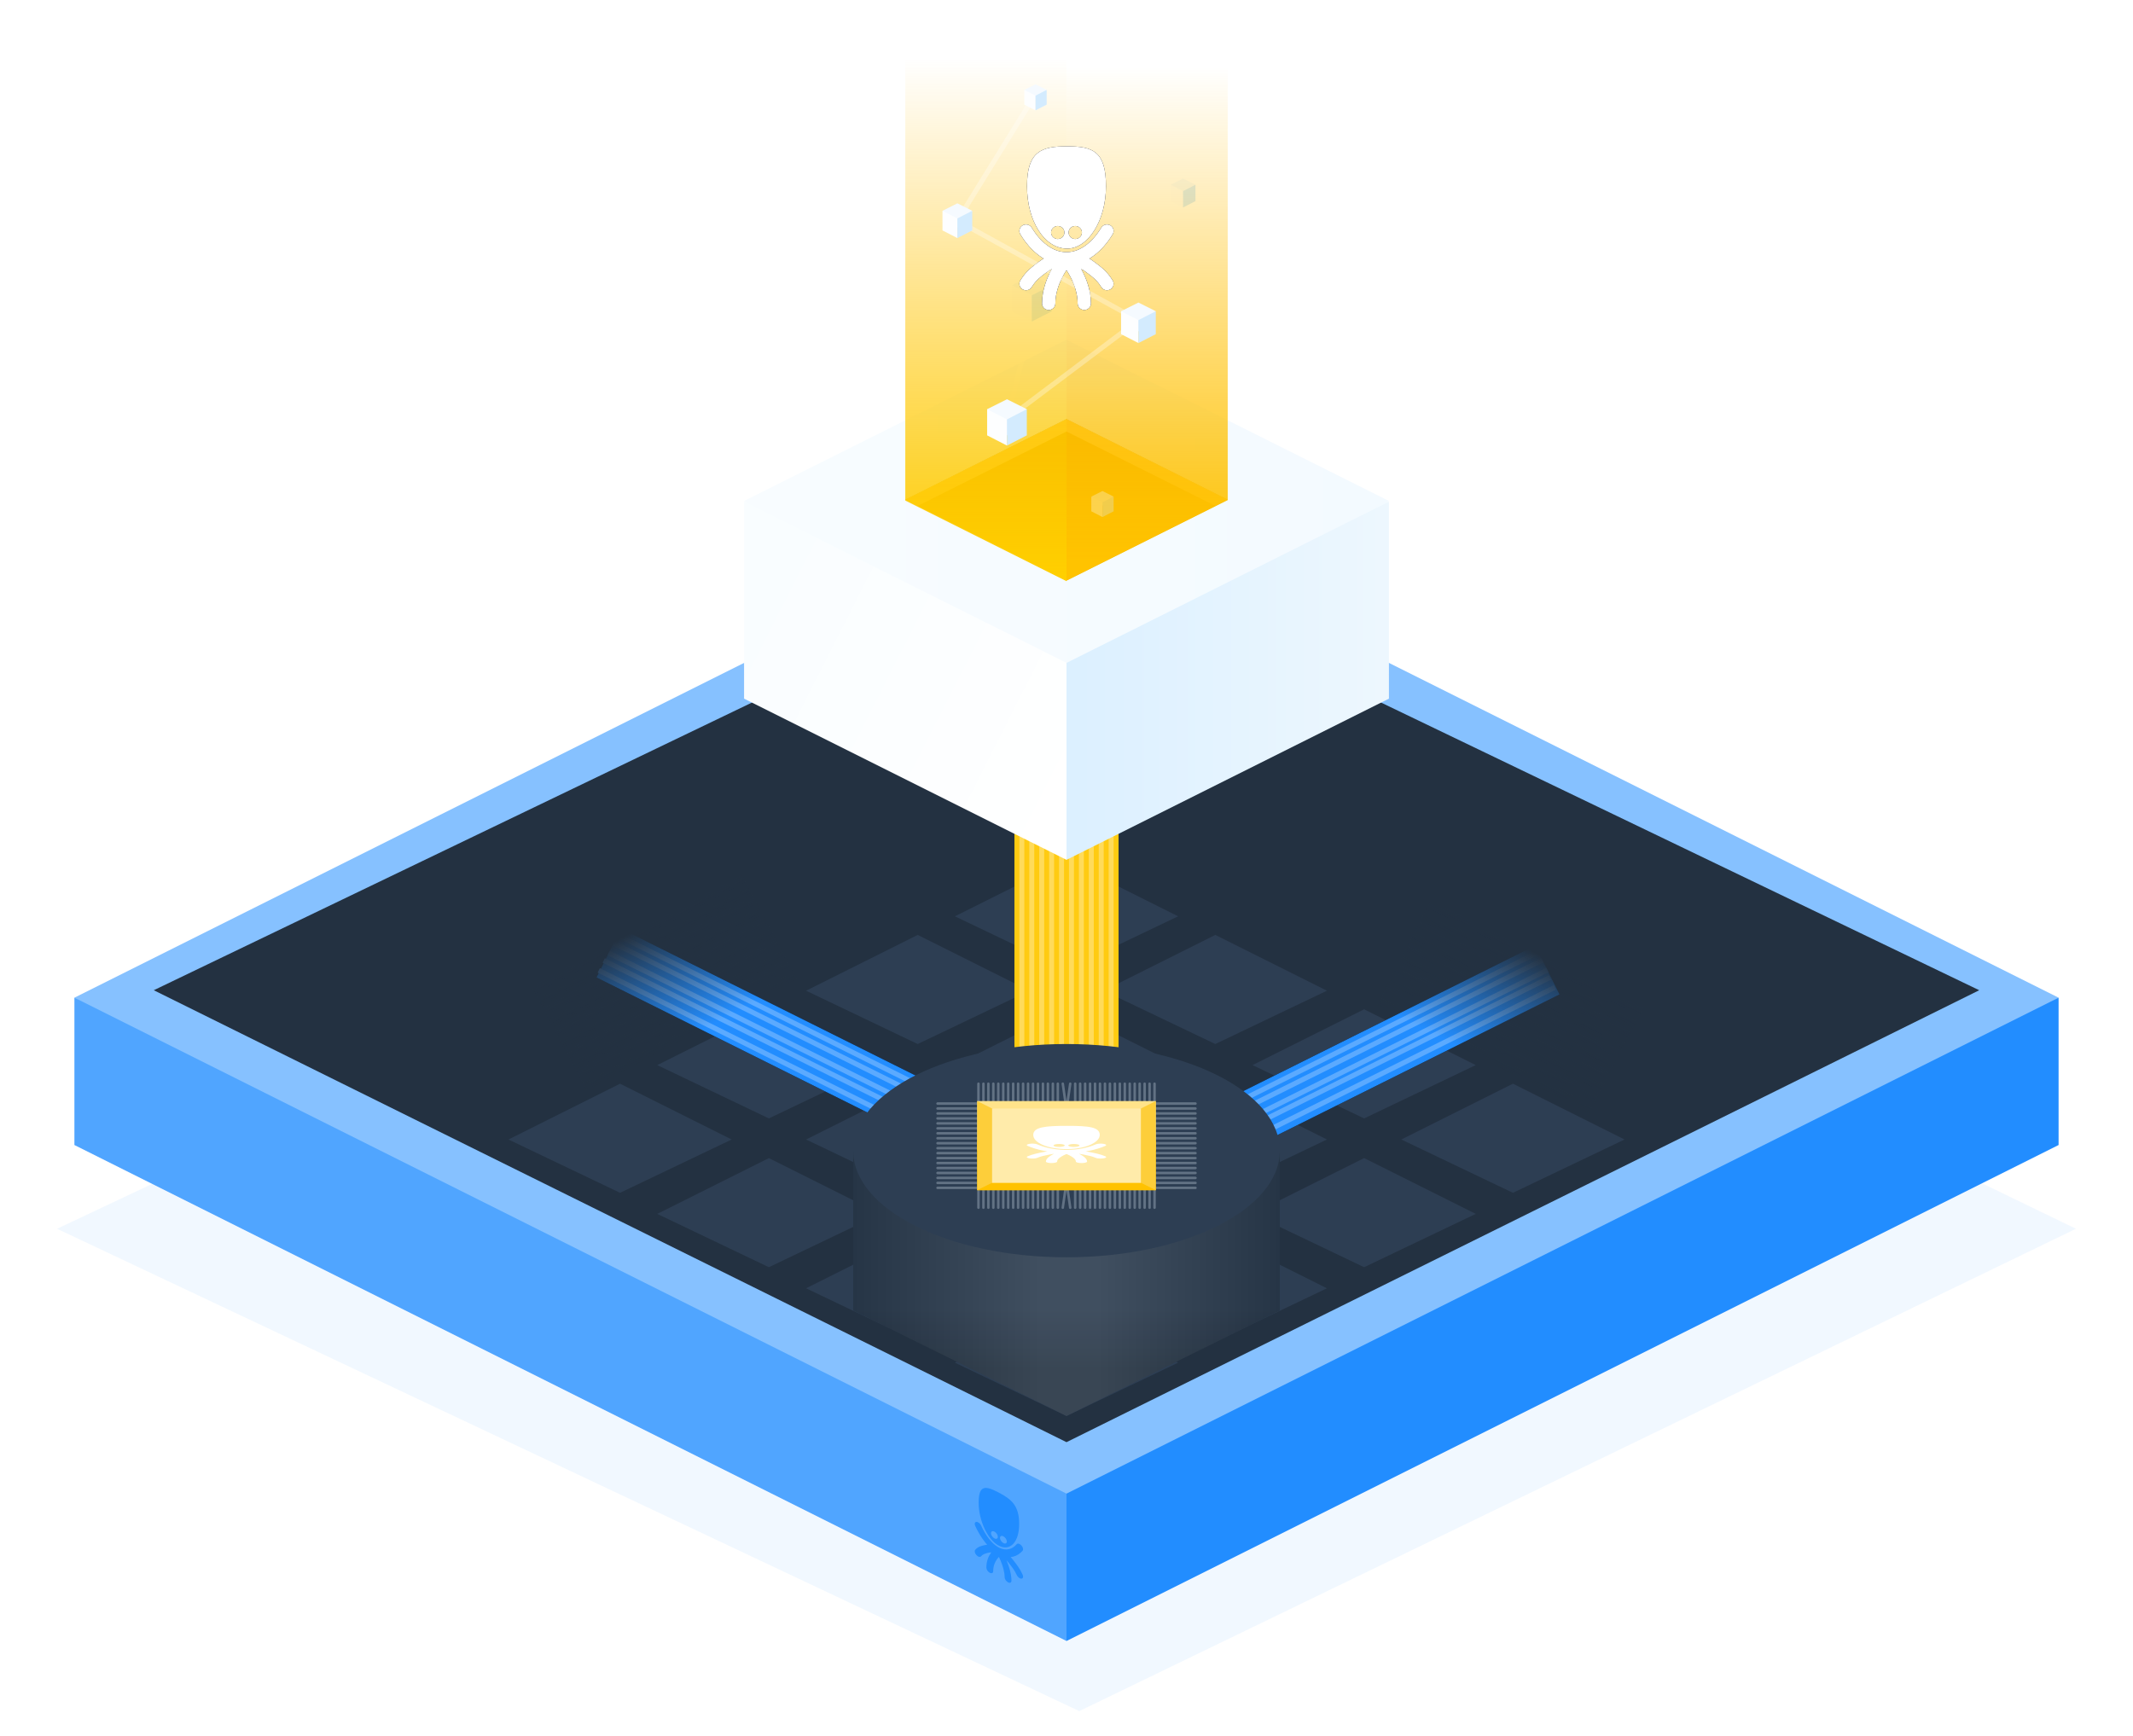 <?xml version="1.0" encoding="UTF-8"?>
<svg width="860px" height="700px" viewBox="0 0 860 700" version="1.1" xmlns="http://www.w3.org/2000/svg" xmlns:xlink="http://www.w3.org/1999/xlink">
    <!-- Generator: Sketch 52.5 (67469) - http://www.bohemiancoding.com/sketch -->
    <title>SVG2</title>
    <desc>Created with Sketch.</desc>
    <defs>
        <filter x="-3.7%" y="-7.7%" width="107.4%" height="115.4%" filterUnits="objectBoundingBox" id="filter-1">
            <feGaussianBlur stdDeviation="10" in="SourceGraphic"></feGaussianBlur>
        </filter>
        <rect id="path-2" x="0" y="0" width="42" height="107"></rect>
        <filter x="-42.9%" y="-16.8%" width="185.7%" height="133.6%" filterUnits="objectBoundingBox" id="filter-3">
            <feMorphology radius="1" operator="dilate" in="SourceAlpha" result="shadowSpreadOuter1"></feMorphology>
            <feOffset dx="0" dy="0" in="shadowSpreadOuter1" result="shadowOffsetOuter1"></feOffset>
            <feGaussianBlur stdDeviation="5" in="shadowOffsetOuter1" result="shadowBlurOuter1"></feGaussianBlur>
            <feColorMatrix values="0 0 0 0 1   0 0 0 0 0.831   0 0 0 0 0.298  0 0 0 1 0" type="matrix" in="shadowBlurOuter1"></feColorMatrix>
        </filter>
        <filter x="-17.3%" y="-34.8%" width="134.6%" height="169.5%" filterUnits="objectBoundingBox" id="filter-4">
            <feGaussianBlur stdDeviation="15" in="SourceGraphic"></feGaussianBlur>
        </filter>
        <linearGradient x1="100%" y1="50%" x2="0%" y2="50%" id="linearGradient-5">
            <stop stop-color="#F8FCFF" offset="0%"></stop>
            <stop stop-color="#F3FAFF" offset="100%"></stop>
        </linearGradient>
        <linearGradient x1="1.445%" y1="50%" x2="96.266%" y2="50%" id="linearGradient-6">
            <stop stop-color="#EDF7FE" offset="0%"></stop>
            <stop stop-color="#DCF0FF" offset="100%"></stop>
        </linearGradient>
        <linearGradient x1="100%" y1="87.312%" x2="0%" y2="30.934%" id="linearGradient-7">
            <stop stop-color="#FFFFFF" offset="0%"></stop>
            <stop stop-color="#F9FDFF" offset="100%"></stop>
        </linearGradient>
        <polygon id="path-8" points="65 146 130 178.5 65 211 0 178.5"></polygon>
        <filter x="-44.1%" y="-71.0%" width="188.2%" height="242.1%" filterUnits="objectBoundingBox" id="filter-9">
            <feMorphology radius="5" operator="dilate" in="SourceAlpha" result="shadowSpreadOuter1"></feMorphology>
            <feOffset dx="0" dy="0" in="shadowSpreadOuter1" result="shadowOffsetOuter1"></feOffset>
            <feGaussianBlur stdDeviation="10" in="shadowOffsetOuter1" result="shadowBlurOuter1"></feGaussianBlur>
            <feColorMatrix values="0 0 0 0 1   0 0 0 0 0.831   0 0 0 0 0.298  0 0 0 1 0" type="matrix" in="shadowBlurOuter1"></feColorMatrix>
        </filter>
        <linearGradient x1="50%" y1="0%" x2="50%" y2="98.86%" id="linearGradient-10">
            <stop stop-color="#FFBA00" stop-opacity="0" offset="0%"></stop>
            <stop stop-color="#FFCF00" offset="100%"></stop>
        </linearGradient>
        <linearGradient x1="100%" y1="1.663%" x2="100%" y2="96.037%" id="linearGradient-11">
            <stop stop-color="#FFBA00" stop-opacity="0" offset="0%"></stop>
            <stop stop-color="#FFC300" offset="100%"></stop>
        </linearGradient>
        <path d="M19.253,41.256 C10.089,41.256 3.082,30.147 3.082,16.077 C3.082,2.009 8.921,-9.9475983e-14 19.253,-9.9475983e-14 C29.586,-9.9475983e-14 34.918,2.009 34.918,16.077 C34.918,30.147 27.586,41.256 19.253,41.256 Z M37.628,54.098 C38.381,55.342 37.954,56.949 36.678,57.682 C36.248,57.928 35.779,58.044 35.316,58.044 C34.397,58.044 33.5,57.584 32.999,56.755 C32.134,55.329 31.248,54.314 30.251,53.387 C29.253,52.464 28.12,51.637 26.824,50.674 C26.19,50.207 25.559,49.802 24.929,49.458 C25.004,49.592 25.078,49.729 25.154,49.869 C26.974,53.275 28.853,58.002 28.862,63.385 C28.862,64.829 27.66,66 26.177,66 C24.691,66 23.489,64.829 23.489,63.385 C23.498,59.291 22.024,55.353 20.469,52.435 C19.965,51.483 19.458,50.643 18.999,49.941 C18.565,50.609 18.085,51.402 17.604,52.296 C16.024,55.228 14.5,59.229 14.509,63.385 C14.509,64.829 13.307,66 11.824,66 C10.341,66 9.139,64.829 9.139,63.385 C9.148,58.002 11.024,53.275 12.846,49.869 C12.921,49.729 12.995,49.592 13.071,49.458 C12.44,49.802 11.81,50.207 11.177,50.674 C9.878,51.637 8.745,52.464 7.75,53.387 C6.752,54.314 5.864,55.329 4.999,56.757 C4.246,58.002 2.599,58.415 1.323,57.682 C0.044,56.949 -0.381,55.342 0.372,54.098 C1.496,52.236 2.759,50.783 4.053,49.59 C5.35,48.394 6.655,47.451 7.923,46.508 C8.523,46.061 9.139,45.65 9.768,45.277 C9.139,44.904 8.523,44.49 7.923,44.043 C5.024,41.891 2.505,38.988 0.372,35.464 C-0.381,34.217 0.044,32.612 1.323,31.879 C2.599,31.146 4.246,31.56 4.999,32.804 C6.846,35.859 8.943,38.224 11.174,39.878 C13.568,41.641 15.918,42.515 18.336,42.653 C18.556,42.646 18.779,42.64 18.999,42.64 C19.222,42.64 19.442,42.646 19.662,42.653 C22.08,42.515 24.433,41.641 26.824,39.878 C29.055,38.224 31.154,35.859 32.999,32.804 C33.754,31.56 35.399,31.146 36.678,31.879 C37.954,32.612 38.381,34.217 37.628,35.462 C35.496,38.988 32.974,41.891 30.075,44.043 C29.475,44.49 28.86,44.904 28.233,45.277 C28.86,45.65 29.475,46.061 30.075,46.508 C31.345,47.451 32.648,48.394 33.947,49.59 C35.242,50.783 36.502,52.236 37.628,54.098 Z M15.467,32.132 C13.983,32.132 12.781,33.305 12.781,34.749 C12.781,36.197 13.983,37.368 15.467,37.368 C16.95,37.368 18.152,36.197 18.152,34.749 C18.152,33.305 16.95,32.132 15.467,32.132 Z M22.532,32.132 C21.049,32.132 19.846,33.305 19.846,34.749 C19.846,36.197 21.049,37.368 22.532,37.368 C24.015,37.368 25.217,36.197 25.217,34.749 C25.217,33.305 24.015,32.132 22.532,32.132 Z" id="path-12"></path>
        <filter x="-197.4%" y="-113.6%" width="494.7%" height="327.3%" filterUnits="objectBoundingBox" id="filter-13">
            <feOffset dx="0" dy="0" in="SourceAlpha" result="shadowOffsetOuter1"></feOffset>
            <feGaussianBlur stdDeviation="25" in="shadowOffsetOuter1" result="shadowBlurOuter1"></feGaussianBlur>
            <feColorMatrix values="0 0 0 0 1   0 0 0 0 0.863   0 0 0 0 0.349  0 0 0 1 0" type="matrix" in="shadowBlurOuter1"></feColorMatrix>
        </filter>
        <rect id="path-14" x="0.329" y="0.931" width="22" height="145"></rect>
        <filter x="-81.8%" y="-12.4%" width="263.6%" height="124.8%" filterUnits="objectBoundingBox" id="filter-15">
            <feMorphology radius="1" operator="dilate" in="SourceAlpha" result="shadowSpreadOuter1"></feMorphology>
            <feOffset dx="0" dy="0" in="shadowSpreadOuter1" result="shadowOffsetOuter1"></feOffset>
            <feGaussianBlur stdDeviation="5" in="shadowOffsetOuter1" result="shadowBlurOuter1"></feGaussianBlur>
            <feColorMatrix values="0 0 0 0 0.133   0 0 0 0 0.553   0 0 0 0 1  0 0 0 1 0" type="matrix" in="shadowBlurOuter1"></feColorMatrix>
        </filter>
        <rect id="path-16" x="0.127" y="0.992" width="22" height="160"></rect>
        <filter x="-81.8%" y="-11.2%" width="263.6%" height="122.5%" filterUnits="objectBoundingBox" id="filter-17">
            <feMorphology radius="1" operator="dilate" in="SourceAlpha" result="shadowSpreadOuter1"></feMorphology>
            <feOffset dx="0" dy="0" in="shadowSpreadOuter1" result="shadowOffsetOuter1"></feOffset>
            <feGaussianBlur stdDeviation="5" in="shadowOffsetOuter1" result="shadowBlurOuter1"></feGaussianBlur>
            <feColorMatrix values="0 0 0 0 0.133   0 0 0 0 0.553   0 0 0 0 1  0 0 0 1 0" type="matrix" in="shadowBlurOuter1"></feColorMatrix>
        </filter>
        <linearGradient x1="50%" y1="100%" x2="50%" y2="2.792%" id="linearGradient-18">
            <stop stop-color="#233141" stop-opacity="0" offset="0%"></stop>
            <stop stop-color="#233141" offset="77.208%"></stop>
        </linearGradient>
        <linearGradient x1="50%" y1="59.66%" x2="50%" y2="82.522%" id="linearGradient-19">
            <stop stop-color="#2A3B4E" offset="0%"></stop>
            <stop stop-color="#233141" offset="100%"></stop>
        </linearGradient>
        <linearGradient x1="100%" y1="50%" x2="0%" y2="50%" id="linearGradient-20">
            <stop stop-color="#000000" offset="0%"></stop>
            <stop stop-color="#FFFFFF" offset="41.883%"></stop>
            <stop stop-color="#FFFFFF" offset="56.844%"></stop>
            <stop stop-color="#000000" offset="100%"></stop>
        </linearGradient>
        <filter x="-14.6%" y="-29.2%" width="129.2%" height="158.3%" filterUnits="objectBoundingBox" id="filter-21">
            <feOffset dx="0" dy="0" in="SourceAlpha" result="shadowOffsetOuter1"></feOffset>
            <feGaussianBlur stdDeviation="2.5" in="shadowOffsetOuter1" result="shadowBlurOuter1"></feGaussianBlur>
            <feColorMatrix values="0 0 0 0 0   0 0 0 0 0   0 0 0 0 0  0 0 0 0.3 0" type="matrix" in="shadowBlurOuter1" result="shadowMatrixOuter1"></feColorMatrix>
            <feMerge>
                <feMergeNode in="shadowMatrixOuter1"></feMergeNode>
                <feMergeNode in="SourceGraphic"></feMergeNode>
            </feMerge>
        </filter>
    </defs>
    <g id="Website" stroke="none" stroke-width="1" fill="none" fill-rule="evenodd">
        <g id="SVG2" transform="translate(23, 23)">
            <polygon id="Rectangle-11-Copy" fill="#228DFF" opacity="0.25" filter="url(#filter-1)" points="412.152 278 814 472.5 412.152 667 3.41060513e-13 472.5"></polygon>
            <polygon id="Rectangle-11" fill="#86C1FF" points="407 179.308 807 379.308 407 628.551 7 379.308"></polygon>
            <polygon id="Rectangle-11-Copy-9" fill="#233141" points="407 199.308 775 376.308 407 558.551 39 376.308"></polygon>
            <path d="M407,504 L452,526.5 L407,548 L362,526.5 L407,504 Z M347,474 L392,496.5 L347,518 L302,496.5 L347,474 Z M287,444 L332,466.5 L287,488 L242,466.5 L287,444 Z M227,414 L272,436.5 L227,458 L182,436.5 L227,414 Z M467,474 L512,496.5 L467,518 L422,496.5 L467,474 Z M407,444 L452,466.5 L407,488 L362,466.5 L407,444 Z M347,414 L392,436.5 L347,458 L302,436.5 L347,414 Z M287,384 L332,406.5 L287,428 L242,406.5 L287,384 Z M527,444 L572,466.5 L527,488 L482,466.5 L527,444 Z M467,414 L512,436.5 L467,458 L422,436.5 L467,414 Z M407,384 L452,406.5 L407,428 L362,406.5 L407,384 Z M347,354 L392,376.5 L347,398 L302,376.5 L347,354 Z M587,414 L632,436.5 L587,458 L542,436.5 L587,414 Z M527,384 L572,406.5 L527,428 L482,406.5 L527,384 Z M467,354 L512,376.5 L467,398 L422,376.5 L467,354 Z M407,324 L452,346.5 L407,368 L362,346.5 L407,324 Z" id="Shape" fill="#2D3E53"></path>
            <polygon id="Rectangle-3" fill="#50A5FF" points="7 379.308 407 579.308 407 638.729 7 438.729"></polygon>
            <polygon id="Rectangle-3-Copy-2" fill="#228DFF" transform="translate(607, 509.019) scale(-1, 1) translate(-607, -509.019) " points="407 379.308 807 579.308 807 638.729 407 438.729"></polygon>
            <path d="M377.937,596.529 C378.698,596.131 379.315,596.416 379.315,597.165 C379.315,597.916 378.698,598.846 377.937,599.245 C377.176,599.643 376.559,599.359 376.559,598.608 C376.559,597.859 377.176,596.927 377.937,596.529 Z M381.563,594.631 C382.324,594.233 382.941,594.519 382.941,595.267 C382.941,596.018 382.324,596.949 381.563,597.347 C380.801,597.745 380.184,597.461 380.184,596.71 C380.184,595.961 380.801,595.03 381.563,594.631 Z M379.88,600.245 C384.156,598.006 387.919,590.275 387.919,582.977 C387.919,575.681 385.182,576.071 379.88,578.846 C374.578,581.622 371.582,584.232 371.582,591.529 C371.582,598.826 375.177,602.706 379.88,600.245 Z M389.31,601.969 C388.732,601.306 388.085,600.891 387.421,600.62 C386.754,600.349 386.085,600.21 385.434,600.061 C385.126,599.991 384.81,599.943 384.488,599.918 C384.81,599.556 385.126,599.176 385.434,598.783 C386.921,596.888 388.215,594.705 389.31,592.303 C389.696,591.455 389.477,590.738 388.822,590.701 C388.166,590.664 387.321,591.32 386.934,592.169 C385.987,594.249 384.91,596.039 383.765,597.496 C382.538,599.053 381.331,600.138 380.09,600.859 C379.977,600.915 379.864,600.971 379.75,601.03 C379.637,601.089 379.523,601.153 379.41,601.215 C378.169,601.793 376.963,601.971 375.734,601.699 C374.589,601.441 373.513,600.778 372.565,599.69 C372.179,599.246 371.334,599.474 370.679,600.197 C370.023,600.921 369.805,601.867 370.191,602.312 C371.285,603.567 372.578,604.396 374.066,604.733 C374.374,604.804 374.69,604.853 375.012,604.878 C374.69,605.24 374.374,605.619 374.066,606.012 C373.415,606.842 372.745,607.681 372.08,608.65 C371.416,609.616 370.768,610.709 370.191,611.976 C369.805,612.824 370.023,613.544 370.679,613.58 C371.334,613.618 372.179,612.961 372.565,612.113 C373.009,611.14 373.465,610.375 373.977,609.626 C374.488,608.88 375.069,608.147 375.736,607.298 C376.061,606.886 376.384,606.507 376.708,606.159 C376.668,606.249 376.63,606.34 376.592,606.433 C375.657,608.689 374.694,611.644 374.69,614.439 C374.69,615.188 375.307,615.472 376.068,615.074 C376.829,614.675 377.446,613.745 377.446,612.996 C377.441,610.843 378.223,608.359 379.034,606.414 C379.28,605.821 379.527,605.28 379.75,604.817 C379.985,605.058 380.246,605.357 380.504,605.716 C381.302,606.812 382.058,608.458 382.054,610.584 C382.054,611.333 382.671,611.617 383.433,611.218 C384.194,610.82 384.811,609.89 384.811,609.141 C384.806,606.351 383.842,604.404 382.908,603.127 C382.869,603.074 382.831,603.023 382.793,602.974 C383.116,602.983 383.44,603.023 383.765,603.095 C384.43,603.247 385.012,603.371 385.524,603.582 C386.036,603.795 386.49,604.084 386.934,604.591 C387.191,604.886 387.651,604.884 388.123,604.637 C388.36,604.513 388.602,604.326 388.822,604.084 C389.477,603.361 389.696,602.412 389.31,601.969 Z" id="logo" fill="#228DFF" fill-rule="nonzero" transform="translate(379.75, 596.127) scale(-1, 1) translate(-379.75, -596.127) "></path>
            <g id="Group-15" transform="translate(183, 0)">
                <g id="Group-17" transform="translate(203, 298)" fill-rule="nonzero">
                    <g id="Rectangle">
                        <use fill="black" fill-opacity="1" filter="url(#filter-3)" xlink:href="#path-2"></use>
                        <use fill="#FFCB11" xlink:href="#path-2"></use>
                    </g>
                    <rect id="Rectangle-Copy" fill="#FFDB5A" x="2" y="0" width="2" height="107"></rect>
                    <rect id="Rectangle-Copy-2" fill="#FFDB5A" x="6" y="0" width="2" height="107"></rect>
                    <rect id="Rectangle-Copy-3" fill="#FFDB5A" x="10" y="0" width="2" height="107"></rect>
                    <rect id="Rectangle-Copy-4" fill="#FFDB5A" x="14" y="0" width="2" height="107"></rect>
                    <rect id="Rectangle-Copy-5" fill="#FFDB5A" x="18" y="0" width="2" height="107"></rect>
                    <rect id="Rectangle-Copy-13" fill="#FFDB5A" x="22" y="0" width="2" height="107"></rect>
                    <rect id="Rectangle-Copy-12" fill="#FFDB5A" x="26" y="0" width="2" height="107"></rect>
                    <rect id="Rectangle-Copy-11" fill="#FFDB5A" x="30" y="0" width="2" height="107"></rect>
                    <rect id="Rectangle-Copy-10" fill="#FFDB5A" x="34" y="0" width="2" height="107"></rect>
                    <rect id="Rectangle-Copy-9" fill="#FFDB5A" x="38" y="0" width="2" height="107"></rect>
                </g>
                <g id="Group-14" transform="translate(224, 219) scale(-1, 1) translate(-224, -219) translate(94, 114)">
                    <polygon id="Rectangle-11-Copy-10" fill="#233141" opacity="0.5" filter="url(#filter-4)" points="130 70 260 135 130 199.482 0 135"></polygon>
                    <polygon id="Rectangle-11" fill="url(#linearGradient-5)" points="130 0 260 65 130 189.482 0 65"></polygon>
                    <polygon id="Rectangle-3" fill="url(#linearGradient-6)" points="9.09494702e-13 65.308 130 130.308 130 209.729 9.09494702e-13 144.729"></polygon>
                    <polygon id="Rectangle-3-Copy-2" fill="url(#linearGradient-7)" transform="translate(195, 137.519) scale(-1, 1) translate(-195, -137.519) " points="130 65.308 260 130.308 260 209.729 130 144.729"></polygon>
                </g>
                <path d="M253,106.157 L271,52.333" id="Line-4" stroke="#FFFFFF" stroke-width="2" opacity="0.3" stroke-linecap="square" fill-rule="nonzero"></path>
                <path d="M210,106.157 L200,146.5" id="Line-5" stroke="#FFFFFF" stroke-width="2" opacity="0.3" stroke-linecap="square" fill-rule="nonzero"></path>
                <g id="box-copy-4" transform="translate(266, 49)">
                    <polygon id="Rectangle-11" fill="#F5FAFF" points="5 0 10 2.5 5 6.667 0 2.5"></polygon>
                    <polygon id="Rectangle-3" fill="#FDFEFF" points="0 2.5 5 5.067 5 11.667 0 9.1"></polygon>
                    <polygon id="Rectangle-3-Copy-2" fill="#D3EBFE" transform="translate(7.5, 7.083) scale(-1, 1) translate(-7.5, -7.083) " points="5 2.5 10 5.067 10 11.667 5 9.1"></polygon>
                </g>
                <g id="box-copy-7" transform="translate(202, 88)">
                    <polygon id="Rectangle-11" fill="#F5FAFF" points="8 0 16 4 8 14.667 0 4"></polygon>
                    <polygon id="Rectangle-3" fill="#FDFEFF" points="0 4 8 8.107 8 18.667 0 14.56"></polygon>
                    <polygon id="Rectangle-3-Copy-2" fill="#D3EBFE" transform="translate(12, 11.333) scale(-1, 1) translate(-12, -11.333) " points="8 4 16 8.107 16 18.667 8 14.56"></polygon>
                </g>
                <g id="glow" transform="translate(159, 0)">
                    <g id="Rectangle-11-Copy-12" opacity="0.5">
                        <use fill="black" fill-opacity="1" filter="url(#filter-9)" xlink:href="#path-8"></use>
                        <use fill="#FFCD46" fill-rule="evenodd" xlink:href="#path-8"></use>
                    </g>
                    <polygon id="Rectangle-11" fill="#FFCD46" points="65 146 130 178.5 65 211 0 178.5"></polygon>
                    <polygon id="Rectangle-11-Copy-6" fill="#ECAC00" points="65 151 125 181 65 211 5 181"></polygon>
                    <polygon id="Rectangle-3" fill="url(#linearGradient-10)" points="0 1 65 1 65 211.357 0 178.857"></polygon>
                    <polygon id="Rectangle-3-Copy-2" fill="url(#linearGradient-11)" transform="translate(97.5, 105.979) scale(-1, 1) translate(-97.5, -105.979) " points="65 0.8 130 0.8 130 211.157 65 178.657"></polygon>
                    <g id="Combined-Shape-2" transform="translate(46, 36)" fill-rule="nonzero">
                        <g id="Combined-Shape-3">
                            <g id="Combined-Shape">
                                <use fill="black" fill-opacity="1" filter="url(#filter-13)" xlink:href="#path-12"></use>
                                <use fill="#FFFFFF" xlink:href="#path-12"></use>
                            </g>
                        </g>
                    </g>
                </g>
                <path d="M180,66 L253,106.157" id="Line" stroke="#FFFFFF" stroke-width="2" opacity="0.3" stroke-linecap="square" fill-rule="nonzero"></path>
                <path d="M200,146 L253,106.157" id="Line-2" stroke="#FFFFFF" stroke-width="2" opacity="0.3" stroke-linecap="square" fill-rule="nonzero"></path>
                <path d="M180,66 L211.5,15" id="Line-3" stroke="#FFFFFF" stroke-width="2" opacity="0.3" stroke-linecap="square" fill-rule="nonzero"></path>
                <g id="box-copy" transform="translate(174, 59)">
                    <polygon id="Rectangle-11" fill="#F5FAFF" points="6 0 12 3 6 10 0 3"></polygon>
                    <polygon id="Rectangle-3" fill="#FDFEFF" points="0 3 6 6.08 6 14 0 10.92"></polygon>
                    <polygon id="Rectangle-3-Copy-2" fill="#D3EBFE" transform="translate(9, 8.5) scale(-1, 1) translate(-9, -8.5) " points="6 3 12 6.08 12 14 6 10.92"></polygon>
                </g>
                <g id="box-copy-5" transform="translate(192, 138)">
                    <polygon id="Rectangle-11" fill="#F5FAFF" points="8 0 16 4 8 14.667 0 4"></polygon>
                    <polygon id="Rectangle-3" fill="#FDFEFF" points="0 4 8 8.107 8 18.667 0 14.56"></polygon>
                    <polygon id="Rectangle-3-Copy-2" fill="#D3EBFE" transform="translate(12, 11.333) scale(-1, 1) translate(-12, -11.333) " points="8 4 16 8.107 16 18.667 8 14.56"></polygon>
                </g>
                <g id="box-copy-6" transform="translate(207, 11)">
                    <polygon id="Rectangle-11" fill="#F5FAFF" points="4.5 0 9 2.25 4.5 6 0 2.25"></polygon>
                    <polygon id="Rectangle-3" fill="#FDFEFF" points="0 2.25 4.5 4.56 4.5 10.5 0 8.19"></polygon>
                    <polygon id="Rectangle-3-Copy-2" fill="#D3EBFE" transform="translate(6.75, 6.375) scale(-1, 1) translate(-6.75, -6.375) " points="4.5 2.25 9 4.56 9 10.5 4.5 8.19"></polygon>
                </g>
                <g id="box-copy-8" opacity="0.3" transform="translate(234, 175)">
                    <polygon id="Rectangle-11" fill="#F5FAFF" points="4.5 0 9 2.25 4.5 6 0 2.25"></polygon>
                    <polygon id="Rectangle-3" fill="#FDFEFF" points="0 2.25 4.5 4.56 4.5 10.5 0 8.19"></polygon>
                    <polygon id="Rectangle-3-Copy-2" fill="#D3EBFE" transform="translate(6.75, 6.375) scale(-1, 1) translate(-6.75, -6.375) " points="4.5 2.25 9 4.56 9 10.5 4.5 8.19"></polygon>
                </g>
                <g id="box-copy-3" transform="translate(246, 99)">
                    <polygon id="Rectangle-11" fill="#F5FAFF" points="7 0 14 3.5 7 11.667 0 3.5"></polygon>
                    <polygon id="Rectangle-3" fill="#FDFEFF" points="0 3.5 7 7.093 7 16.333 0 12.74"></polygon>
                    <polygon id="Rectangle-3-Copy-2" fill="#D3EBFE" transform="translate(10.5, 9.917) scale(-1, 1) translate(-10.5, -9.917) " points="7 3.5 14 7.093 14 16.333 7 12.74"></polygon>
                </g>
                <g id="DATA-LINK" transform="translate(353.014, 400.684) rotate(63.5) translate(-353.014, -400.684) translate(341.514, 327.184)" fill-rule="nonzero">
                    <g id="Rectangle">
                        <use fill="black" fill-opacity="1" filter="url(#filter-15)" xlink:href="#path-14"></use>
                        <use fill="#228DFF" xlink:href="#path-14"></use>
                    </g>
                    <rect id="Rectangle-Copy" fill="#5BAAFF" x="2.28" y="1.387" width="2" height="145"></rect>
                    <rect id="Rectangle-Copy-2" fill="#5BAAFF" x="5.857" y="0.936" width="2" height="145"></rect>
                    <rect id="Rectangle-Copy-3" fill="#5BAAFF" x="10.329" y="0.931" width="2" height="145"></rect>
                    <rect id="Rectangle-Copy-4" fill="#5BAAFF" x="13.46" y="1.374" width="2" height="145"></rect>
                    <rect id="Rectangle-Copy-5" fill="#5BAAFF" x="17.933" y="1.369" width="2" height="145"></rect>
                </g>
                <g id="Group-17-Copy-2" transform="translate(110.84, 397.337) scale(-1, 1) rotate(63.5) translate(-110.84, -397.337) translate(99.34, 316.337)" fill-rule="nonzero">
                    <g id="Rectangle">
                        <use fill="black" fill-opacity="1" filter="url(#filter-17)" xlink:href="#path-16"></use>
                        <use fill="#228DFF" xlink:href="#path-16"></use>
                    </g>
                    <rect id="Rectangle-Copy" fill="#5BAAFF" x="2.078" y="1.449" width="2" height="160"></rect>
                    <rect id="Rectangle-Copy-2" fill="#5BAAFF" x="5.655" y="0.997" width="2" height="160"></rect>
                    <rect id="Rectangle-Copy-3" fill="#5BAAFF" x="10.127" y="0.992" width="2" height="160"></rect>
                    <rect id="Rectangle-Copy-4" fill="#5BAAFF" x="13.704" y="0.541" width="2" height="160"></rect>
                    <rect id="Rectangle-Copy-5" fill="#5BAAFF" x="18.176" y="0.536" width="2" height="160"></rect>
                </g>
                <rect id="Rectangle" fill="url(#linearGradient-18)" fill-rule="nonzero" transform="translate(58.069, 366.258) rotate(-28) translate(-58.069, -366.258) " x="10.069" y="334.258" width="96" height="64"></rect>
                <rect id="Rectangle" fill="url(#linearGradient-18)" fill-rule="nonzero" transform="translate(406.405, 375.789) scale(-1, 1) rotate(-27) translate(-406.405, -375.789) " x="358.405" y="343.789" width="96" height="64"></rect>
                <polygon id="Rectangle" fill="url(#linearGradient-19)" fill-rule="nonzero" points="138 441 310 441 310 505.473 224 548 138 505.445"></polygon>
                <polygon id="Rectangle-Copy-6" fill-opacity="0.1" fill="url(#linearGradient-20)" fill-rule="nonzero" style="mix-blend-mode: multiply;" points="138 441 310 441 310 505.473 224 548 138 505.445"></polygon>
                <ellipse id="Oval" fill="#2D3E53" fill-rule="nonzero" cx="224" cy="441" rx="86" ry="43"></ellipse>
            </g>
            <g id="Group-19" transform="translate(371, 457)" fill-rule="nonzero" stroke="#627284" stroke-linecap="round" stroke-linejoin="round">
                <path d="M0.5,-4.97379915e-14 L0.5,7" id="Line-6"></path>
                <path d="M2.5,-4.97379915e-14 L2.5,7" id="Line-6-Copy"></path>
                <path d="M4.5,-4.97379915e-14 L4.5,7" id="Line-6-Copy-2"></path>
                <path d="M6.5,-4.97379915e-14 L6.5,7" id="Line-6-Copy-3"></path>
                <path d="M8.5,-4.97379915e-14 L8.5,7" id="Line-6-Copy-4"></path>
                <path d="M10.5,-4.97379915e-14 L10.5,7" id="Line-6-Copy-5"></path>
                <path d="M12.5,-4.97379915e-14 L12.5,7" id="Line-6-Copy-6"></path>
                <path d="M14.5,-4.97379915e-14 L14.5,7" id="Line-6-Copy-7"></path>
                <path d="M16.5,-4.97379915e-14 L16.5,7" id="Line-6-Copy-8"></path>
                <path d="M18.5,-4.97379915e-14 L18.5,7" id="Line-6-Copy-9"></path>
                <path d="M20.5,-4.97379915e-14 L20.5,7" id="Line-6-Copy-10"></path>
                <path d="M22.5,-4.97379915e-14 L22.5,7" id="Line-6-Copy-11"></path>
                <path d="M24.5,-4.97379915e-14 L24.5,7" id="Line-6-Copy-12"></path>
                <path d="M26.5,-4.97379915e-14 L26.5,7" id="Line-6-Copy-13"></path>
                <path d="M28.5,-4.97379915e-14 L28.5,7" id="Line-6-Copy-14"></path>
                <path d="M30.5,-4.97379915e-14 L30.5,7" id="Line-6-Copy-15"></path>
                <path d="M32.5,-4.97379915e-14 L32.5,7" id="Line-6-Copy-16"></path>
                <path d="M35.5,7.10542736e-15 L34.5,7" id="Line-6-Copy-34"></path>
                <path d="M37.5,7.10542736e-15 L36.5,7" id="Line-6-Copy-35" transform="translate(37, 3.5) scale(-1, 1) translate(-37, -3.5) "></path>
                <path d="M39.5,-4.97379915e-14 L39.5,7" id="Line-6-Copy-33"></path>
                <path d="M41.5,-4.97379915e-14 L41.5,7" id="Line-6-Copy-32"></path>
                <path d="M43.5,-4.97379915e-14 L43.5,7" id="Line-6-Copy-31"></path>
                <path d="M45.5,-4.97379915e-14 L45.5,7" id="Line-6-Copy-30"></path>
                <path d="M47.5,-4.97379915e-14 L47.5,7" id="Line-6-Copy-29"></path>
                <path d="M49.5,-4.97379915e-14 L49.5,7" id="Line-6-Copy-28"></path>
                <path d="M51.5,-4.97379915e-14 L51.5,7" id="Line-6-Copy-27"></path>
                <path d="M53.5,-4.97379915e-14 L53.5,7" id="Line-6-Copy-26"></path>
                <path d="M55.5,-4.97379915e-14 L55.5,7" id="Line-6-Copy-25"></path>
                <path d="M57.5,-4.97379915e-14 L57.5,7" id="Line-6-Copy-24"></path>
                <path d="M59.5,-4.97379915e-14 L59.5,7" id="Line-6-Copy-23"></path>
                <path d="M61.5,-4.97379915e-14 L61.5,7" id="Line-6-Copy-22"></path>
                <path d="M63.5,-4.97379915e-14 L63.5,7" id="Line-6-Copy-21"></path>
                <path d="M65.5,-4.97379915e-14 L65.5,7" id="Line-6-Copy-20"></path>
                <path d="M67.5,-4.97379915e-14 L67.5,7" id="Line-6-Copy-19"></path>
                <path d="M69.5,-4.97379915e-14 L69.5,7" id="Line-6-Copy-18"></path>
                <path d="M71.5,-4.97379915e-14 L71.5,7" id="Line-6-Copy-17"></path>
            </g>
            <g id="Group-19-Copy" transform="translate(407, 417.5) scale(1, -1) translate(-407, -417.5) translate(371, 414)" fill-rule="nonzero" stroke="#627284" stroke-linecap="round">
                <path d="M0.5,-4.97379915e-14 L0.5,7" id="Line-6"></path>
                <path d="M2.5,-4.97379915e-14 L2.5,7" id="Line-6-Copy"></path>
                <path d="M4.5,-4.97379915e-14 L4.5,7" id="Line-6-Copy-2"></path>
                <path d="M6.5,-4.97379915e-14 L6.5,7" id="Line-6-Copy-3"></path>
                <path d="M8.5,-4.97379915e-14 L8.5,7" id="Line-6-Copy-4"></path>
                <path d="M10.5,-4.97379915e-14 L10.5,7" id="Line-6-Copy-5"></path>
                <path d="M12.5,-4.97379915e-14 L12.5,7" id="Line-6-Copy-6"></path>
                <path d="M14.5,-4.97379915e-14 L14.5,7" id="Line-6-Copy-7"></path>
                <path d="M16.5,-4.97379915e-14 L16.5,7" id="Line-6-Copy-8"></path>
                <path d="M18.5,-4.97379915e-14 L18.5,7" id="Line-6-Copy-9"></path>
                <path d="M20.5,-4.97379915e-14 L20.5,7" id="Line-6-Copy-10"></path>
                <path d="M22.5,-4.97379915e-14 L22.5,7" id="Line-6-Copy-11"></path>
                <path d="M24.5,-4.97379915e-14 L24.5,7" id="Line-6-Copy-12"></path>
                <path d="M26.5,-4.97379915e-14 L26.5,7" id="Line-6-Copy-13"></path>
                <path d="M28.5,-4.97379915e-14 L28.5,7" id="Line-6-Copy-14"></path>
                <path d="M30.5,-4.97379915e-14 L30.5,7" id="Line-6-Copy-15"></path>
                <path d="M32.5,-4.97379915e-14 L32.5,7" id="Line-6-Copy-16"></path>
                <path d="M35.5,7.10542736e-15 L34.5,7" id="Line-6-Copy-34"></path>
                <path d="M37.5,7.10542736e-15 L36.5,7" id="Line-6-Copy-35" transform="translate(37, 3.5) scale(-1, 1) translate(-37, -3.5) "></path>
                <path d="M39.5,-4.97379915e-14 L39.5,7" id="Line-6-Copy-33"></path>
                <path d="M41.5,-4.97379915e-14 L41.5,7" id="Line-6-Copy-32"></path>
                <path d="M43.5,-4.97379915e-14 L43.5,7" id="Line-6-Copy-31"></path>
                <path d="M45.5,-4.97379915e-14 L45.5,7" id="Line-6-Copy-30"></path>
                <path d="M47.5,-4.97379915e-14 L47.5,7" id="Line-6-Copy-29"></path>
                <path d="M49.5,-4.97379915e-14 L49.5,7" id="Line-6-Copy-28"></path>
                <path d="M51.5,-4.97379915e-14 L51.5,7" id="Line-6-Copy-27"></path>
                <path d="M53.5,-4.97379915e-14 L53.5,7" id="Line-6-Copy-26"></path>
                <path d="M55.5,-4.97379915e-14 L55.5,7" id="Line-6-Copy-25"></path>
                <path d="M57.5,-4.97379915e-14 L57.5,7" id="Line-6-Copy-24"></path>
                <path d="M59.5,-4.97379915e-14 L59.5,7" id="Line-6-Copy-23"></path>
                <path d="M61.5,-4.97379915e-14 L61.5,7" id="Line-6-Copy-22"></path>
                <path d="M63.5,-4.97379915e-14 L63.5,7" id="Line-6-Copy-21"></path>
                <path d="M65.5,-4.97379915e-14 L65.5,7" id="Line-6-Copy-20"></path>
                <path d="M67.5,-4.97379915e-14 L67.5,7" id="Line-6-Copy-19"></path>
                <path d="M69.5,-4.97379915e-14 L69.5,7" id="Line-6-Copy-18"></path>
                <path d="M71.5,-4.97379915e-14 L71.5,7" id="Line-6-Copy-17"></path>
            </g>
            <g id="Group-20" transform="translate(355, 421)" fill-rule="nonzero" stroke="#627284" stroke-linecap="round">
                <path d="M16,1 L-1.77635684e-15,1" id="Line-7"></path>
                <path d="M16,3 L-1.77635684e-15,3" id="Line-7-Copy"></path>
                <path d="M16,5 L-1.77635684e-15,5" id="Line-7-Copy-2"></path>
                <path d="M16,7 L-1.77635684e-15,7" id="Line-7-Copy-3"></path>
                <path d="M16,9 L-1.77635684e-15,9" id="Line-7-Copy-4"></path>
                <path d="M16,11 L-1.77635684e-15,11" id="Line-7-Copy-5"></path>
                <path d="M16,13 L-1.77635684e-15,13" id="Line-7-Copy-6"></path>
                <path d="M16,15 L-1.77635684e-15,15" id="Line-7-Copy-7"></path>
                <path d="M16,17 L-1.77635684e-15,17" id="Line-7-Copy-8"></path>
                <path d="M16,19 L-1.77635684e-15,19" id="Line-7-Copy-9"></path>
                <path d="M16,21 L-1.77635684e-15,21" id="Line-7-Copy-10"></path>
                <path d="M16,23 L-1.77635684e-15,23" id="Line-7-Copy-11"></path>
                <path d="M16,25 L-1.77635684e-15,25" id="Line-7-Copy-12"></path>
                <path d="M16,27 L-1.77635684e-15,27" id="Line-7-Copy-13"></path>
                <path d="M16,29 L-1.77635684e-15,29" id="Line-7-Copy-14"></path>
                <path d="M16,31 L-1.77635684e-15,31" id="Line-7-Copy-15"></path>
                <path d="M16,33 L-1.77635684e-15,33" id="Line-7-Copy-16"></path>
                <path d="M16,35 L-1.77635684e-15,35" id="Line-7-Copy-17"></path>
            </g>
            <g id="Group-20-Copy" transform="translate(443, 421)" fill-rule="nonzero" stroke="#627284" stroke-linecap="round">
                <path d="M16,1 L-1.77635684e-15,1" id="Line-7"></path>
                <path d="M16,3 L-1.77635684e-15,3" id="Line-7-Copy"></path>
                <path d="M16,5 L-1.77635684e-15,5" id="Line-7-Copy-2"></path>
                <path d="M16,7 L-1.77635684e-15,7" id="Line-7-Copy-3"></path>
                <path d="M16,9 L-1.77635684e-15,9" id="Line-7-Copy-4"></path>
                <path d="M16,11 L-1.77635684e-15,11" id="Line-7-Copy-5"></path>
                <path d="M16,13 L-1.77635684e-15,13" id="Line-7-Copy-6"></path>
                <path d="M16,15 L-1.77635684e-15,15" id="Line-7-Copy-7"></path>
                <path d="M16,17 L-1.77635684e-15,17" id="Line-7-Copy-8"></path>
                <path d="M16,19 L-1.77635684e-15,19" id="Line-7-Copy-9"></path>
                <path d="M16,21 L-1.77635684e-15,21" id="Line-7-Copy-10"></path>
                <path d="M16,23 L-1.77635684e-15,23" id="Line-7-Copy-11"></path>
                <path d="M16,25 L-1.77635684e-15,25" id="Line-7-Copy-12"></path>
                <path d="M16,27 L-1.77635684e-15,27" id="Line-7-Copy-13"></path>
                <path d="M16,29 L-1.77635684e-15,29" id="Line-7-Copy-14"></path>
                <path d="M16,31 L-1.77635684e-15,31" id="Line-7-Copy-15"></path>
                <path d="M16,33 L-1.77635684e-15,33" id="Line-7-Copy-16"></path>
                <path d="M16,35 L-1.77635684e-15,35" id="Line-7-Copy-17"></path>
            </g>
            <g id="Group-18" filter="url(#filter-21)" transform="translate(371, 421)">
                <rect id="Rectangle-Copy-7" fill="#FFE38A" fill-rule="nonzero" x="0" y="0" width="72" height="20"></rect>
                <rect id="Rectangle-Copy-8" fill="#FFC200" fill-rule="nonzero" x="0" y="16" width="72" height="20"></rect>
                <path d="M9.305,15.305 L20,26 L3.55271368e-15,35.92 L3.55271368e-15,6 L3.55271368e-15,-3.19744231e-14 L20,10 L9.305,15.305 Z M62.695,15.305 L52,10 L72,-4.61852778e-14 L72,6 L72,35.92 L52,26 L62.695,15.305 Z" id="Combined-Shape" fill="#FDCE3A"></path>
                <rect id="Rectangle" fill="#FFEBAA" fill-rule="nonzero" x="6" y="3" width="60" height="30"></rect>
            </g>
            <g id="Combined-Shape-2" transform="translate(391, 431)" fill="#FFFFFF" fill-rule="nonzero">
                <g id="Combined-Shape-3">
                    <path d="M16.213,9.376 C8.496,9.376 2.596,6.852 2.596,3.654 C2.596,0.457 7.512,-9.59232693e-14 16.213,-9.59232693e-14 C24.914,-9.59232693e-14 29.405,0.457 29.405,3.654 C29.405,6.852 23.23,9.376 16.213,9.376 Z M31.687,12.295 C32.321,12.578 31.961,12.943 30.886,13.11 C30.525,13.165 30.13,13.192 29.74,13.192 C28.966,13.192 28.211,13.087 27.789,12.899 C27.06,12.575 26.315,12.344 25.474,12.133 C24.634,11.924 23.68,11.736 22.588,11.517 C22.055,11.411 21.523,11.319 20.993,11.24 C21.056,11.271 21.118,11.302 21.182,11.334 C22.715,12.108 24.297,13.182 24.305,14.406 C24.305,14.734 23.292,15 22.043,15 C20.793,15 19.78,14.734 19.78,14.406 C19.788,13.475 18.546,12.58 17.237,11.917 C16.813,11.701 16.385,11.51 15.999,11.35 C15.634,11.502 15.229,11.682 14.824,11.886 C13.494,12.552 12.211,13.461 12.218,14.406 C12.218,14.734 11.206,15 9.957,15 C8.708,15 7.696,14.734 7.696,14.406 C7.703,13.182 9.283,12.108 10.818,11.334 C10.88,11.302 10.943,11.271 11.007,11.24 C10.475,11.319 9.946,11.411 9.412,11.517 C8.318,11.736 7.364,11.924 6.526,12.133 C5.686,12.344 4.938,12.575 4.21,12.899 C3.576,13.182 2.189,13.276 1.114,13.11 C0.037,12.943 -0.32,12.578 0.314,12.295 C1.26,11.872 2.323,11.542 3.413,11.27 C4.505,10.999 5.605,10.784 6.672,10.57 C7.177,10.468 7.696,10.375 8.225,10.29 C7.696,10.205 7.177,10.111 6.672,10.01 C4.231,9.521 2.109,8.861 0.314,8.06 C-0.32,7.777 0.037,7.412 1.114,7.245 C2.189,7.079 3.576,7.173 4.21,7.456 C5.765,8.15 7.531,8.687 9.41,9.063 C11.425,9.464 13.405,9.662 15.441,9.694 C15.626,9.692 15.814,9.691 15.999,9.691 C16.187,9.691 16.372,9.692 16.558,9.694 C18.594,9.662 20.575,9.464 22.588,9.063 C24.468,8.687 26.235,8.15 27.789,7.456 C28.424,7.173 29.81,7.079 30.886,7.245 C31.961,7.412 32.321,7.777 31.687,8.059 C29.891,8.861 27.768,9.521 25.327,10.01 C24.821,10.111 24.303,10.205 23.775,10.29 C24.303,10.375 24.821,10.468 25.327,10.57 C26.396,10.784 27.493,10.999 28.587,11.27 C29.677,11.542 30.739,11.872 31.687,12.295 Z M13.024,7.303 C11.776,7.303 10.763,7.569 10.763,7.897 C10.763,8.227 11.776,8.493 13.024,8.493 C14.273,8.493 15.286,8.227 15.286,7.897 C15.286,7.569 14.273,7.303 13.024,7.303 Z M18.974,7.303 C17.725,7.303 16.713,7.569 16.713,7.897 C16.713,8.227 17.725,8.493 18.974,8.493 C20.223,8.493 21.235,8.227 21.235,7.897 C21.235,7.569 20.223,7.303 18.974,7.303 Z" id="Combined-Shape"></path>
                </g>
            </g>
        </g>
    </g>
</svg>